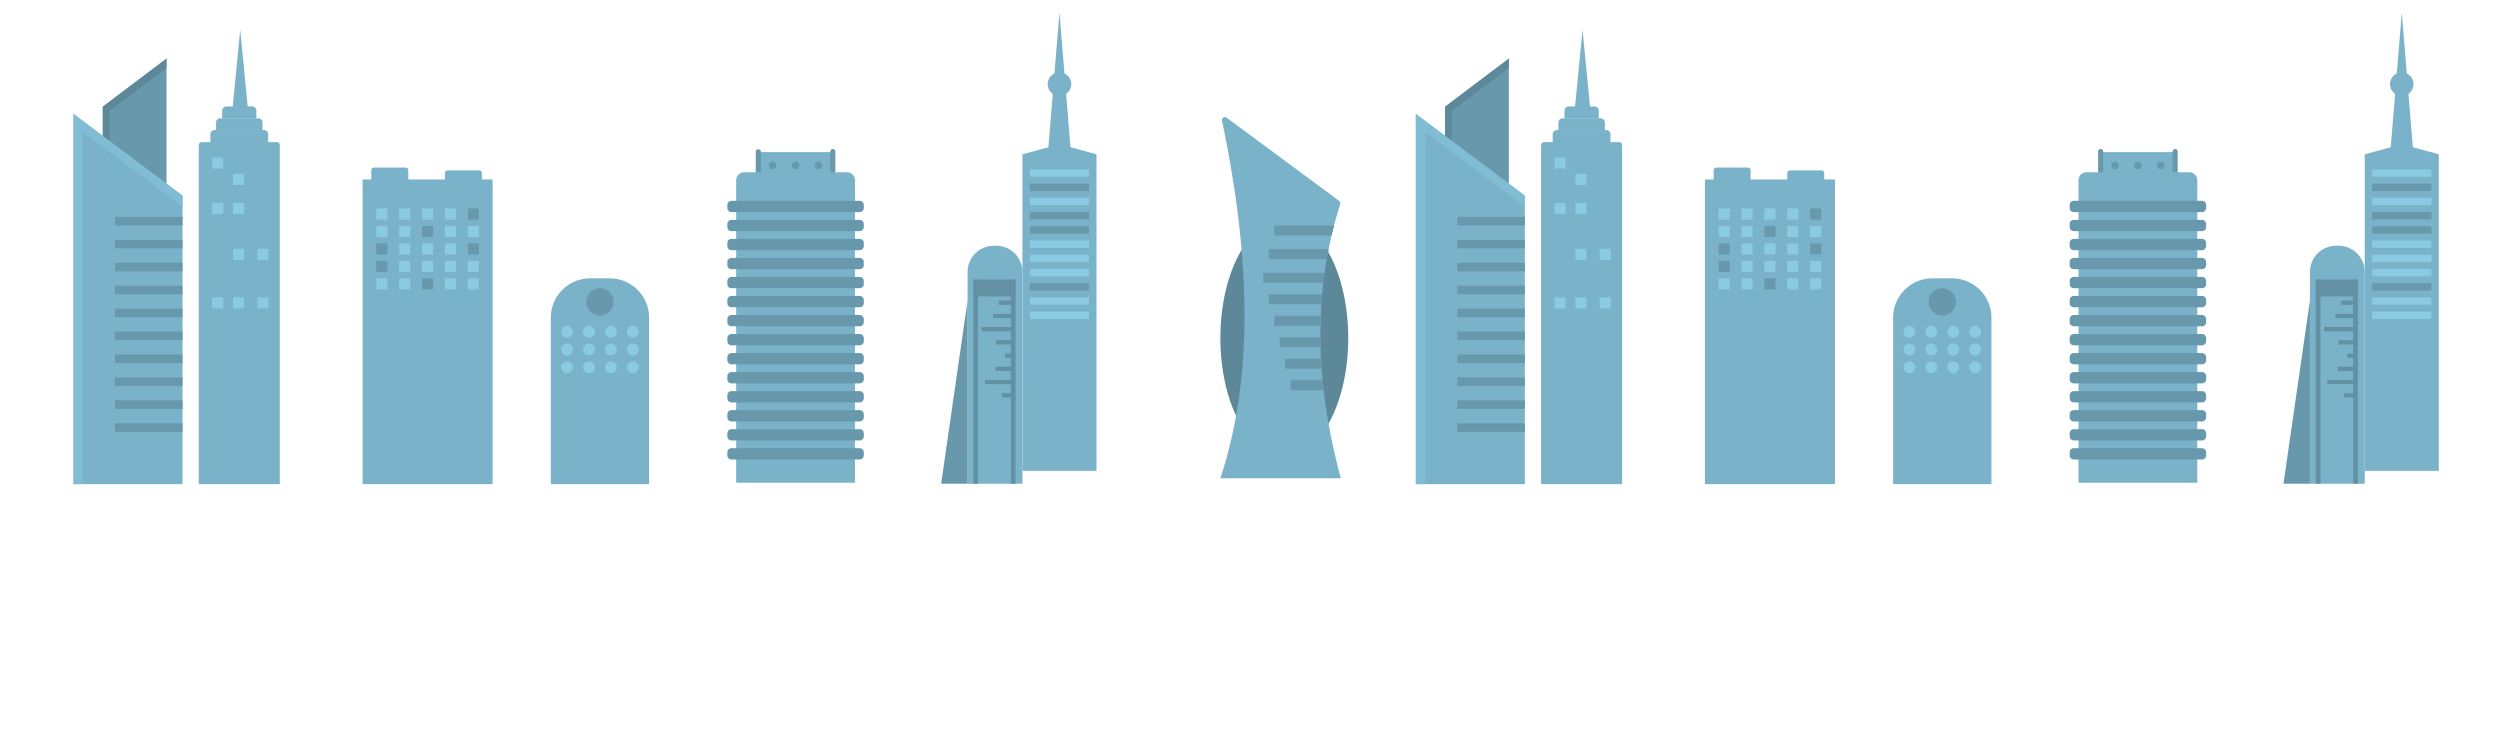 <svg xmlns="http://www.w3.org/2000/svg" width="1200" height="350" viewBox="0 0 1200 350">
  <ellipse cx="616.47" cy="162.27" fill="#5C8899" rx="30.69" ry="56.84"/>
  <path fill="#7AB3C9" d="M643.61 229.56h-57.83c16.42-49.6 14.15-108 .78-171.65a1.41 1.41 0 0 1 2.22-1.43l54.02 39.95c.49.36.69.99.5 1.56-13.34 41.86-12.1 85.88.31 131.57z"/>
  <path fill="#6798AB" d="M611.61 113.03h27.55c.37-1.6.77-3.2 1.19-4.79H611.6v4.79zm-2.62 11.35h27.86c.28-1.6.57-3.2.9-4.79h-28.77v4.79zm-2.63 11.35h28.85c.18-1.6.39-3.2.6-4.79h-29.45v4.79zm2.63 10.31h25.27c.1-1.6.23-3.19.38-4.78h-25.65v4.78zm2.62 10.32h22.22c.03-1.6.08-3.2.14-4.78h-22.36v4.78zm2.63 10.32h19.64c-.04-1.6-.07-3.2-.08-4.79h-19.56v4.79zm2.62 10.32h17.55c-.12-1.6-.22-3.2-.3-4.79h-17.25V177zm2.64 5.53v4.78h15.86c-.18-1.6-.34-3.19-.5-4.78H619.5z"/>
  <path fill="#7AB3C9" d="M363.6 73.02h36.51v11.89H363.6z"/>
  <path fill="#6798AB" d="M363.99 86.4c-.68 0-1.23-.56-1.23-1.23V72.75a1.23 1.23 0 0 1 2.45 0v12.42c0 .67-.55 1.22-1.22 1.22zm35.76 0c-.67 0-1.22-.56-1.22-1.23V72.75a1.22 1.22 0 0 1 2.44 0v12.42c0 .67-.55 1.22-1.22 1.22z"/>
  <path fill="#7AB3C9" d="M410.38 231.7h-57.02V86.52a3.84 3.84 0 0 1 3.84-3.84h49.34a3.84 3.84 0 0 1 3.84 3.84V231.7z"/>
  <path fill="#6798AB" d="M412.65 101.81H351.1a1.96 1.96 0 0 1-1.97-1.96v-1.5c0-1.08.88-1.96 1.97-1.96h61.56c1.09 0 1.96.88 1.96 1.97v1.49c0 1.08-.88 1.96-1.96 1.96zm0 9.13H351.1a1.96 1.96 0 0 1-1.97-1.96v-1.49c0-1.08.88-1.96 1.97-1.96h61.56c1.09 0 1.96.88 1.96 1.96v1.5c0 1.08-.88 1.95-1.96 1.95zm0 9.14H351.1a1.96 1.96 0 0 1-1.97-1.97v-1.49c0-1.08.88-1.96 1.97-1.96h61.56c1.09 0 1.96.88 1.96 1.97v1.49c0 1.08-.88 1.96-1.96 1.96zm0 9.13H351.1a1.96 1.96 0 0 1-1.97-1.96v-1.5c0-1.07.88-1.95 1.97-1.95h61.56c1.09 0 1.96.88 1.96 1.96v1.49c0 1.08-.88 1.96-1.96 1.96zm0 9.14H351.1a1.96 1.96 0 0 1-1.97-1.97v-1.49c0-1.08.88-1.96 1.97-1.96h61.56c1.09 0 1.96.88 1.96 1.96v1.5c0 1.08-.88 1.96-1.96 1.96zm0 9.13H351.1a1.96 1.96 0 0 1-1.97-1.96v-1.5c0-1.08.88-1.96 1.97-1.96h61.56c1.09 0 1.96.88 1.96 1.97v1.49c0 1.08-.88 1.96-1.96 1.96zm0 9.14H351.1a1.96 1.96 0 0 1-1.97-1.97v-1.49c0-1.08.88-1.96 1.97-1.96h61.56c1.09 0 1.96.88 1.96 1.96v1.5c0 1.08-.88 1.96-1.96 1.96zm0 9.13H351.1a1.96 1.96 0 0 1-1.97-1.96v-1.5c0-1.08.88-1.96 1.97-1.96h61.56c1.09 0 1.96.88 1.96 1.97v1.49c0 1.08-.88 1.96-1.96 1.96zm0 9.13H351.1a1.96 1.96 0 0 1-1.97-1.96v-1.49c0-1.08.88-1.96 1.97-1.96h61.56c1.09 0 1.96.88 1.96 1.96v1.5c0 1.08-.88 1.95-1.96 1.95zm0 9.14H351.1a1.96 1.96 0 0 1-1.97-1.96v-1.5c0-1.08.88-1.96 1.97-1.96h61.56c1.09 0 1.96.88 1.96 1.97v1.49c0 1.08-.88 1.96-1.96 1.96zm0 9.13H351.1a1.96 1.96 0 0 1-1.97-1.96v-1.5c0-1.08.88-1.96 1.97-1.96h61.56c1.09 0 1.96.88 1.96 1.97v1.49c0 1.08-.88 1.96-1.96 1.96zm0 9.14H351.1a1.96 1.96 0 0 1-1.97-1.97v-1.49c0-1.08.88-1.96 1.97-1.96h61.56c1.09 0 1.96.88 1.96 1.96v1.5c0 1.08-.88 1.96-1.96 1.96zm0 9.13H351.1a1.96 1.96 0 0 1-1.97-1.96v-1.5c0-1.08.88-1.96 1.97-1.96h61.56c1.09 0 1.96.88 1.96 1.97v1.49c0 1.08-.88 1.96-1.96 1.96zm0 9.14H351.1a1.96 1.96 0 0 1-1.97-1.97v-1.49c0-1.08.88-1.96 1.97-1.96h61.56c1.09 0 1.96.88 1.96 1.96v1.5c0 1.08-.88 1.96-1.96 1.96z"/>
  <g fill="#6798AB">
    <circle cx="381.87" cy="79.41" r="1.83"/>
    <circle cx="392.85" cy="79.41" r="1.83"/>
    <circle cx="370.88" cy="79.41" r="1.83"/>
  </g>
  <path fill="#6798AB" d="M79.91 117.36H49.34V51.22l30.57-23.08z"/>
  <path fill="#5C8899" d="M52.51 53.34l27.4-20.68v-4.52L49.34 51.22v66.14h3.17z"/>
  <path fill="#7AB3C9" d="M87.61 232.38H35.28V54.7l52.33 39.23z"/>
  <path fill="#80BCD4" d="M39.81 63.42l47.8 35.84v-5.33L35.28 54.7v177.68h4.53z"/>
  <path fill="#6798AB" d="M55.18 104.09H87.6v4.13H55.18zm0 11.01H87.6v4.13H55.18zm0 11.01H87.6v4.13H55.18zm0 11.01H87.6v4.13H55.18zm0 11.01H87.6v4.13H55.18zm0 11.01H87.6v4.13H55.18zm0 11.01H87.6v4.13H55.18zm0 11H87.6v4.13H55.18zm0 11.01H87.6v4.13H55.18zm0 11.01H87.6v4.13H55.18z"/>
  <path fill="#7AB3C9" d="M134.3 232.38H95.4V69.64c0-.79.64-1.43 1.43-1.43h36.05c.78 0 1.42.64 1.42 1.43v162.74zm-5.58-164.17h-27.74v-3.78c0-1.1.9-2 2.01-2h23.73a2 2 0 0 1 2 2v3.78z"/>
  <path fill="#7AB3C9" d="M126.01 62.59H103.7v-3.78a2 2 0 0 1 2-2.01H124a2 2 0 0 1 2 2v3.79z"/>
  <path fill="#7AB3C9" d="M123.07 56.9h-16.43v-3.8c0-1.1.9-2 2-2h12.42a2 2 0 0 1 2 2v3.8z"/>
  <path fill="#7AB3C9" d="M111.68 51.37l3.62-37.03 3.62 37.03z"/>
  <path fill="#8ACBE3" d="M101.84 75.62h5.31v5.31h-5.31zm10.03 7.86h5.31v5.31h-5.31zm-10.03 13.95h5.31v5.31h-5.31zm10.03 0h5.31v5.31h-5.31zm0 22.02h5.31v5.31h-5.31zm-10.03 23.28h5.31v5.31h-5.31zm10.03 0h5.31v5.31h-5.31zm11.68 0h5.31v5.31h-5.31zm0-23.28h5.31v5.31h-5.31z"/>
  <path fill="#7AB3C9" d="M311.56 232.38h-47.18v-79.9a18.87 18.87 0 0 1 18.86-18.87h9.46a18.87 18.87 0 0 1 18.86 18.87v79.9z"/>
  <g fill="#8ACBE3">
    <circle cx="272.2" cy="159.26" r="2.83"/>
    <circle cx="282.71" cy="159.26" r="2.83"/>
    <circle cx="293.23" cy="159.26" r="2.83"/>
    <circle cx="303.74" cy="159.26" r="2.83"/>
  </g>
  <g fill="#8ACBE3">
    <circle cx="272.2" cy="167.78" r="2.83"/>
    <circle cx="282.71" cy="167.78" r="2.83"/>
    <circle cx="293.23" cy="167.78" r="2.83"/>
    <circle cx="303.74" cy="167.78" r="2.83"/>
  </g>
  <g fill="#8ACBE3">
    <circle cx="272.2" cy="176.3" r="2.83"/>
    <circle cx="282.71" cy="176.3" r="2.83"/>
    <circle cx="293.23" cy="176.3" r="2.83"/>
    <circle cx="303.74" cy="176.3" r="2.83"/>
  </g>
  <circle cx="287.97" cy="144.88" r="6.56" fill="#6798AB"/>
  <path fill="#7AB3C9" d="M174.04 86.14h62.42v146.25h-62.42zm21.93 0h-17.75v-4.45c0-.7.57-1.26 1.26-1.26h15.23c.7 0 1.26.56 1.26 1.26v4.45z"/>
  <path fill="#7AB3C9" d="M231.32 87.5h-17.75v-4.46c0-.7.56-1.26 1.26-1.26h15.23c.7 0 1.26.57 1.26 1.26v4.45z"/>
  <path fill="#8ACBE3" d="M180.63 100.09h5.31v5.31h-5.31zm10.98 0h5.31v5.31h-5.31zm10.98 0h5.31v5.31h-5.31zm10.97 0h5.31v5.31h-5.31z"/>
  <path fill="#6798AB" d="M224.54 100.09h5.31v5.31h-5.31z"/>
  <path fill="#8ACBE3" d="M180.63 108.47h5.31v5.31h-5.31zm10.98 0h5.31v5.31h-5.31z"/>
  <path fill="#6798AB" d="M202.59 108.47h5.31v5.31h-5.31z"/>
  <path fill="#8ACBE3" d="M213.56 108.47h5.31v5.31h-5.31zm10.98 0h5.31v5.31h-5.31z"/>
  <path fill="#6798AB" d="M180.63 116.85h5.31v5.31h-5.31z"/>
  <path fill="#8ACBE3" d="M191.61 116.85h5.31v5.31h-5.31zm10.98 0h5.31v5.31h-5.31zm10.97 0h5.31v5.31h-5.31z"/>
  <path fill="#6798AB" d="M224.54 116.85h5.31v5.31h-5.31zm-43.91 8.38h5.31v5.31h-5.31z"/>
  <path fill="#8ACBE3" d="M191.61 125.23h5.31v5.31h-5.31zm10.98 0h5.31v5.31h-5.31zm10.97 0h5.31v5.31h-5.31zm10.98 0h5.31v5.31h-5.31zm-43.91 8.38h5.31v5.31h-5.31zm10.98 0h5.31v5.31h-5.31z"/>
  <path fill="#6798AB" d="M202.59 133.61h5.31v5.31h-5.31z"/>
  <path fill="#8ACBE3" d="M213.56 133.61h5.31v5.31h-5.31zm10.98 0h5.31v5.31h-5.31z"/>
  <path fill="#7AB3C9" d="M490.76 232.2h-26.32V130.52c0-6.94 5.63-12.57 12.57-12.57h1.18c6.94 0 12.57 5.63 12.57 12.57V232.2z"/>
  <path fill="#6798AB" d="M464.44 144.27l-12.69 87.93h12.69z"/>
  <path fill="#6291A3" d="M467.23 134.16h2.27v98.05h-2.27zm17.96 0h2.27v98.05h-2.27z"/>
  <path fill="#6291A3" d="M467.23 134.16h20.23v8.15h-20.23zm12.07 10.11h7.43v2.06h-7.43zm-2.63 6.35h10.06v2.06h-10.06zm-5.52 6.34h15.58v2.06h-15.58zm6.86 6.35h8.72v2.06h-8.72zm4.36 6.35h4.36v2.06h-4.36zm-4.56 6.35h8.93v2.06h-8.93zm-5.01 6.34h13.93v2.06H472.8zm8.1 6.35h5.83v2.06h-5.83z"/>
  <path fill="#7AB3C9" d="M526.32 226.01h-35.56V74.07l17.78-4.85 17.78 4.85z"/>
  <path fill="#7AB3C9" d="M513.92 71.73L508.54 6l-5.39 65.73z"/>
  <circle cx="508.54" cy="40.39" r="5.66" fill="#7AB3C9"/>
  <path fill="#8ACBE3" d="M494.32 81.34h28.42v3.5h-28.42z"/>
  <path fill="#6798AB" d="M494.32 88.17h28.42v3.5h-28.42z"/>
  <path fill="#8ACBE3" d="M494.32 94.99h28.42v3.5h-28.42z"/>
  <path fill="#6798AB" d="M494.32 101.81h28.42v3.5h-28.42zm0 6.83h28.42v3.5h-28.42z"/>
  <path fill="#8ACBE3" d="M494.32 115.47h28.42v3.5h-28.42zm0 6.82h28.42v3.5h-28.42zm0 6.82h28.42v3.5h-28.42z"/>
  <path fill="#6798AB" d="M494.32 135.94h28.42v3.5h-28.42z"/>
  <path fill="#8ACBE3" d="M494.32 142.76h28.42v3.5h-28.42zm0 6.83h28.42v3.5h-28.42z"/>
  <path fill="#7AB3C9" d="M1007.92 73.02h36.51v11.89h-36.51z"/>
  <path fill="#6798AB" d="M1008.3 86.4c-.67 0-1.21-.56-1.21-1.23V72.75a1.22 1.22 0 0 1 2.44 0v12.42c0 .67-.55 1.22-1.22 1.22zm35.77 0c-.67 0-1.22-.56-1.22-1.23V72.75a1.22 1.22 0 0 1 2.44 0v12.42c0 .67-.54 1.22-1.22 1.22z"/>
  <path fill="#7AB3C9" d="M1054.7 231.7h-57.02V86.52a3.84 3.84 0 0 1 3.84-3.84h49.34a3.84 3.84 0 0 1 3.84 3.84V231.7z"/>
  <path fill="#6798AB" d="M1056.97 101.81h-61.56a1.96 1.96 0 0 1-1.97-1.96v-1.5c0-1.08.88-1.96 1.97-1.96h61.56c1.09 0 1.97.88 1.97 1.97v1.49c0 1.08-.88 1.96-1.97 1.96zm0 9.13h-61.56a1.96 1.96 0 0 1-1.97-1.96v-1.49c0-1.08.88-1.96 1.97-1.96h61.56c1.09 0 1.97.88 1.97 1.96v1.5c0 1.08-.88 1.95-1.97 1.95zm0 9.14h-61.56a1.96 1.96 0 0 1-1.97-1.97v-1.49c0-1.08.88-1.96 1.97-1.96h61.56c1.09 0 1.97.88 1.97 1.97v1.49c0 1.08-.88 1.96-1.97 1.96zm0 9.13h-61.56a1.96 1.96 0 0 1-1.97-1.96v-1.5c0-1.07.88-1.95 1.97-1.95h61.56c1.09 0 1.97.88 1.97 1.96v1.49c0 1.08-.88 1.96-1.97 1.96zm0 9.14h-61.56a1.96 1.96 0 0 1-1.97-1.97v-1.49c0-1.08.88-1.96 1.97-1.96h61.56c1.09 0 1.97.88 1.97 1.96v1.5c0 1.08-.88 1.96-1.97 1.96zm0 9.13h-61.56a1.96 1.96 0 0 1-1.97-1.96v-1.5c0-1.08.88-1.96 1.97-1.96h61.56c1.09 0 1.97.88 1.97 1.97v1.49c0 1.08-.88 1.96-1.97 1.96zm0 9.14h-61.56a1.96 1.96 0 0 1-1.97-1.97v-1.49c0-1.08.88-1.96 1.97-1.96h61.56c1.09 0 1.97.88 1.97 1.96v1.5c0 1.08-.88 1.96-1.97 1.96zm0 9.13h-61.56a1.96 1.96 0 0 1-1.97-1.96v-1.5c0-1.08.88-1.96 1.97-1.96h61.56c1.09 0 1.97.88 1.97 1.97v1.49c0 1.08-.88 1.96-1.97 1.96zm0 9.13h-61.56a1.96 1.96 0 0 1-1.97-1.96v-1.49c0-1.08.88-1.96 1.97-1.96h61.56c1.09 0 1.97.88 1.97 1.96v1.5c0 1.08-.88 1.95-1.97 1.95zm0 9.14h-61.56a1.96 1.96 0 0 1-1.97-1.96v-1.5c0-1.08.88-1.96 1.97-1.96h61.56c1.09 0 1.97.88 1.97 1.97v1.49c0 1.08-.88 1.96-1.97 1.96zm0 9.13h-61.56a1.96 1.96 0 0 1-1.97-1.96v-1.5c0-1.08.88-1.96 1.97-1.96h61.56c1.09 0 1.97.88 1.97 1.97v1.49c0 1.08-.88 1.96-1.97 1.96zm0 9.14h-61.56a1.96 1.96 0 0 1-1.97-1.97v-1.49c0-1.08.88-1.96 1.97-1.96h61.56c1.09 0 1.97.88 1.97 1.96v1.5c0 1.08-.88 1.96-1.97 1.96zm0 9.13h-61.56a1.96 1.96 0 0 1-1.97-1.96v-1.5c0-1.08.88-1.96 1.97-1.96h61.56c1.09 0 1.97.88 1.97 1.97v1.49c0 1.08-.88 1.96-1.97 1.96zm0 9.14h-61.56a1.96 1.96 0 0 1-1.97-1.97v-1.49c0-1.08.88-1.96 1.97-1.96h61.56c1.09 0 1.97.88 1.97 1.96v1.5c0 1.08-.88 1.96-1.97 1.96z"/>
  <g fill="#6798AB">
    <circle cx="1026.19" cy="79.41" r="1.83"/>
    <circle cx="1037.17" cy="79.41" r="1.83"/>
    <circle cx="1015.21" cy="79.41" r="1.83"/>
  </g>
  <path fill="#6798AB" d="M724.23 117.36h-30.57V51.22l30.57-23.08z"/>
  <path fill="#5C8899" d="M696.83 53.34l27.4-20.68v-4.52l-30.57 23.08v66.14h3.17z"/>
  <path fill="#7AB3C9" d="M731.93 232.38H679.6V54.7l52.33 39.23z"/>
  <path fill="#80BCD4" d="M684.13 63.42l47.8 35.84v-5.33L679.6 54.7v177.68h4.53z"/>
  <path fill="#6798AB" d="M699.51 104.09h32.42v4.13h-32.42zm0 11.01h32.42v4.13h-32.42zm0 11.01h32.42v4.13h-32.42zm0 11.01h32.42v4.13h-32.42zm0 11.01h32.42v4.13h-32.42zm0 11.01h32.42v4.13h-32.42zm0 11.01h32.42v4.13h-32.42zm0 11h32.42v4.13h-32.42zm0 11.01h32.42v4.13h-32.42zm0 11.01h32.42v4.13h-32.42z"/>
  <path fill="#7AB3C9" d="M778.62 232.38h-38.9V69.64c0-.79.65-1.43 1.43-1.43h36.05c.79 0 1.42.64 1.42 1.43v162.74zm-5.57-164.17H745.3v-3.78c0-1.1.9-2 2-2h23.73a2 2 0 0 1 2 2v3.78z"/>
  <path fill="#7AB3C9" d="M770.33 62.59h-22.31v-3.78a2 2 0 0 1 2-2.01h18.3a2 2 0 0 1 2.01 2v3.79z"/>
  <path fill="#7AB3C9" d="M767.4 56.9h-16.44v-3.8c0-1.1.9-2 2-2h12.43a2 2 0 0 1 2 2v3.8z"/>
  <path fill="#7AB3C9" d="M756 51.37l3.62-37.03 3.62 37.03z"/>
  <path fill="#8ACBE3" d="M746.17 75.62h5.31v5.31h-5.31zm10.02 7.86h5.31v5.31h-5.31zm-10.02 13.95h5.31v5.31h-5.31zm10.02 0h5.31v5.31h-5.31zm0 22.02h5.31v5.31h-5.31zm-10.02 23.28h5.31v5.31h-5.31zm10.02 0h5.31v5.31h-5.31zm11.68 0h5.31v5.31h-5.31zm0-23.28h5.31v5.31h-5.31z"/>
  <path fill="#7AB3C9" d="M955.89 232.38h-47.2v-79.9a18.87 18.87 0 0 1 18.88-18.87h9.45a18.87 18.87 0 0 1 18.87 18.87v79.9z"/>
  <g fill="#8ACBE3">
    <circle cx="916.52" cy="159.26" r="2.83"/>
    <circle cx="927.04" cy="159.26" r="2.83"/>
    <circle cx="937.55" cy="159.26" r="2.83"/>
    <circle cx="948.06" cy="159.26" r="2.83"/>
  </g>
  <g fill="#8ACBE3">
    <circle cx="916.52" cy="167.78" r="2.83"/>
    <circle cx="927.04" cy="167.78" r="2.83"/>
    <circle cx="937.55" cy="167.78" r="2.83"/>
    <circle cx="948.06" cy="167.78" r="2.83"/>
  </g>
  <g fill="#8ACBE3">
    <circle cx="916.52" cy="176.3" r="2.83"/>
    <circle cx="927.04" cy="176.3" r="2.83"/>
    <circle cx="937.55" cy="176.3" r="2.83"/>
    <circle cx="948.06" cy="176.3" r="2.83"/>
  </g>
  <circle cx="932.29" cy="144.88" r="6.56" fill="#6798AB"/>
  <path fill="#7AB3C9" d="M818.36 86.14h62.42v146.25h-62.42zm21.94 0h-17.76v-4.45c0-.7.57-1.26 1.27-1.26h15.22c.7 0 1.27.56 1.27 1.26v4.45z"/>
  <path fill="#7AB3C9" d="M875.64 87.5h-17.75v-4.46c0-.7.56-1.26 1.26-1.26h15.23c.7 0 1.26.57 1.26 1.26v4.45z"/>
  <path fill="#8ACBE3" d="M824.96 100.09h5.31v5.31h-5.31zm10.97 0h5.31v5.31h-5.31zm10.98 0h5.31v5.31h-5.31zm10.98 0h5.31v5.31h-5.31z"/>
  <path fill="#6798AB" d="M868.86 100.09h5.31v5.31h-5.31z"/>
  <path fill="#8ACBE3" d="M824.96 108.47h5.31v5.31h-5.31zm10.97 0h5.31v5.31h-5.31z"/>
  <path fill="#6798AB" d="M846.91 108.47h5.31v5.31h-5.31z"/>
  <path fill="#8ACBE3" d="M857.89 108.47h5.31v5.31h-5.31zm10.97 0h5.31v5.31h-5.31z"/>
  <path fill="#6798AB" d="M824.96 116.85h5.31v5.31h-5.31z"/>
  <path fill="#8ACBE3" d="M835.93 116.85h5.31v5.31h-5.31zm10.98 0h5.31v5.31h-5.31zm10.98 0h5.31v5.31h-5.31z"/>
  <path fill="#6798AB" d="M868.86 116.85h5.31v5.31h-5.31zm-43.9 8.38h5.31v5.31h-5.31z"/>
  <path fill="#8ACBE3" d="M835.93 125.23h5.31v5.31h-5.31zm10.98 0h5.31v5.31h-5.31zm10.98 0h5.31v5.31h-5.31zm10.97 0h5.31v5.31h-5.31zm-43.9 8.38h5.31v5.31h-5.31zm10.97 0h5.31v5.31h-5.31z"/>
  <path fill="#6798AB" d="M846.91 133.61h5.31v5.31h-5.31z"/>
  <path fill="#8ACBE3" d="M857.89 133.61h5.31v5.31h-5.31zm10.97 0h5.31v5.31h-5.31z"/>
  <path fill="#7AB3C9" d="M1135.08 232.2h-26.31V130.52c0-6.94 5.62-12.57 12.56-12.57h1.19c6.94 0 12.56 5.63 12.56 12.57V232.2z"/>
  <path fill="#6798AB" d="M1108.77 144.27l-12.7 87.93h12.7z"/>
  <path fill="#6291A3" d="M1111.55 134.16h2.27v98.05h-2.27zm17.96 0h2.27v98.05h-2.27z"/>
  <path fill="#6291A3" d="M1111.55 134.16h20.23v8.15h-20.23zm12.08 10.11h7.43v2.06h-7.43zm-2.64 6.35h10.06v2.06h-10.06zm-5.52 6.34h15.58v2.06h-15.58zm6.87 6.35h8.72v2.06h-8.72zm4.36 6.35h4.36v2.06h-4.36zm-4.57 6.35h8.93v2.06h-8.93zm-5.01 6.34h13.93v2.06h-13.93zm8.11 6.35h5.83v2.06h-5.83z"/>
  <path fill="#7AB3C9" d="M1170.64 226.01h-35.56V74.07l17.78-4.85 17.78 4.85z"/>
  <path fill="#7AB3C9" d="M1158.25 71.73L1152.86 6l-5.39 65.73z"/>
  <circle cx="1152.86" cy="40.39" r="5.66" fill="#7AB3C9"/>
  <path fill="#8ACBE3" d="M1138.65 81.34h28.42v3.5h-28.42z"/>
  <path fill="#6798AB" d="M1138.65 88.17h28.42v3.5h-28.42z"/>
  <path fill="#8ACBE3" d="M1138.65 94.99h28.42v3.5h-28.42z"/>
  <path fill="#6798AB" d="M1138.65 101.81h28.42v3.5h-28.42zm0 6.83h28.42v3.5h-28.42z"/>
  <path fill="#8ACBE3" d="M1138.65 115.47h28.42v3.5h-28.42zm0 6.82h28.42v3.5h-28.42zm0 6.82h28.42v3.5h-28.42z"/>
  <path fill="#6798AB" d="M1138.65 135.94h28.42v3.5h-28.42z"/>
  <path fill="#8ACBE3" d="M1138.65 142.76h28.42v3.5h-28.42zm0 6.83h28.42v3.5h-28.42z"/>
</svg>